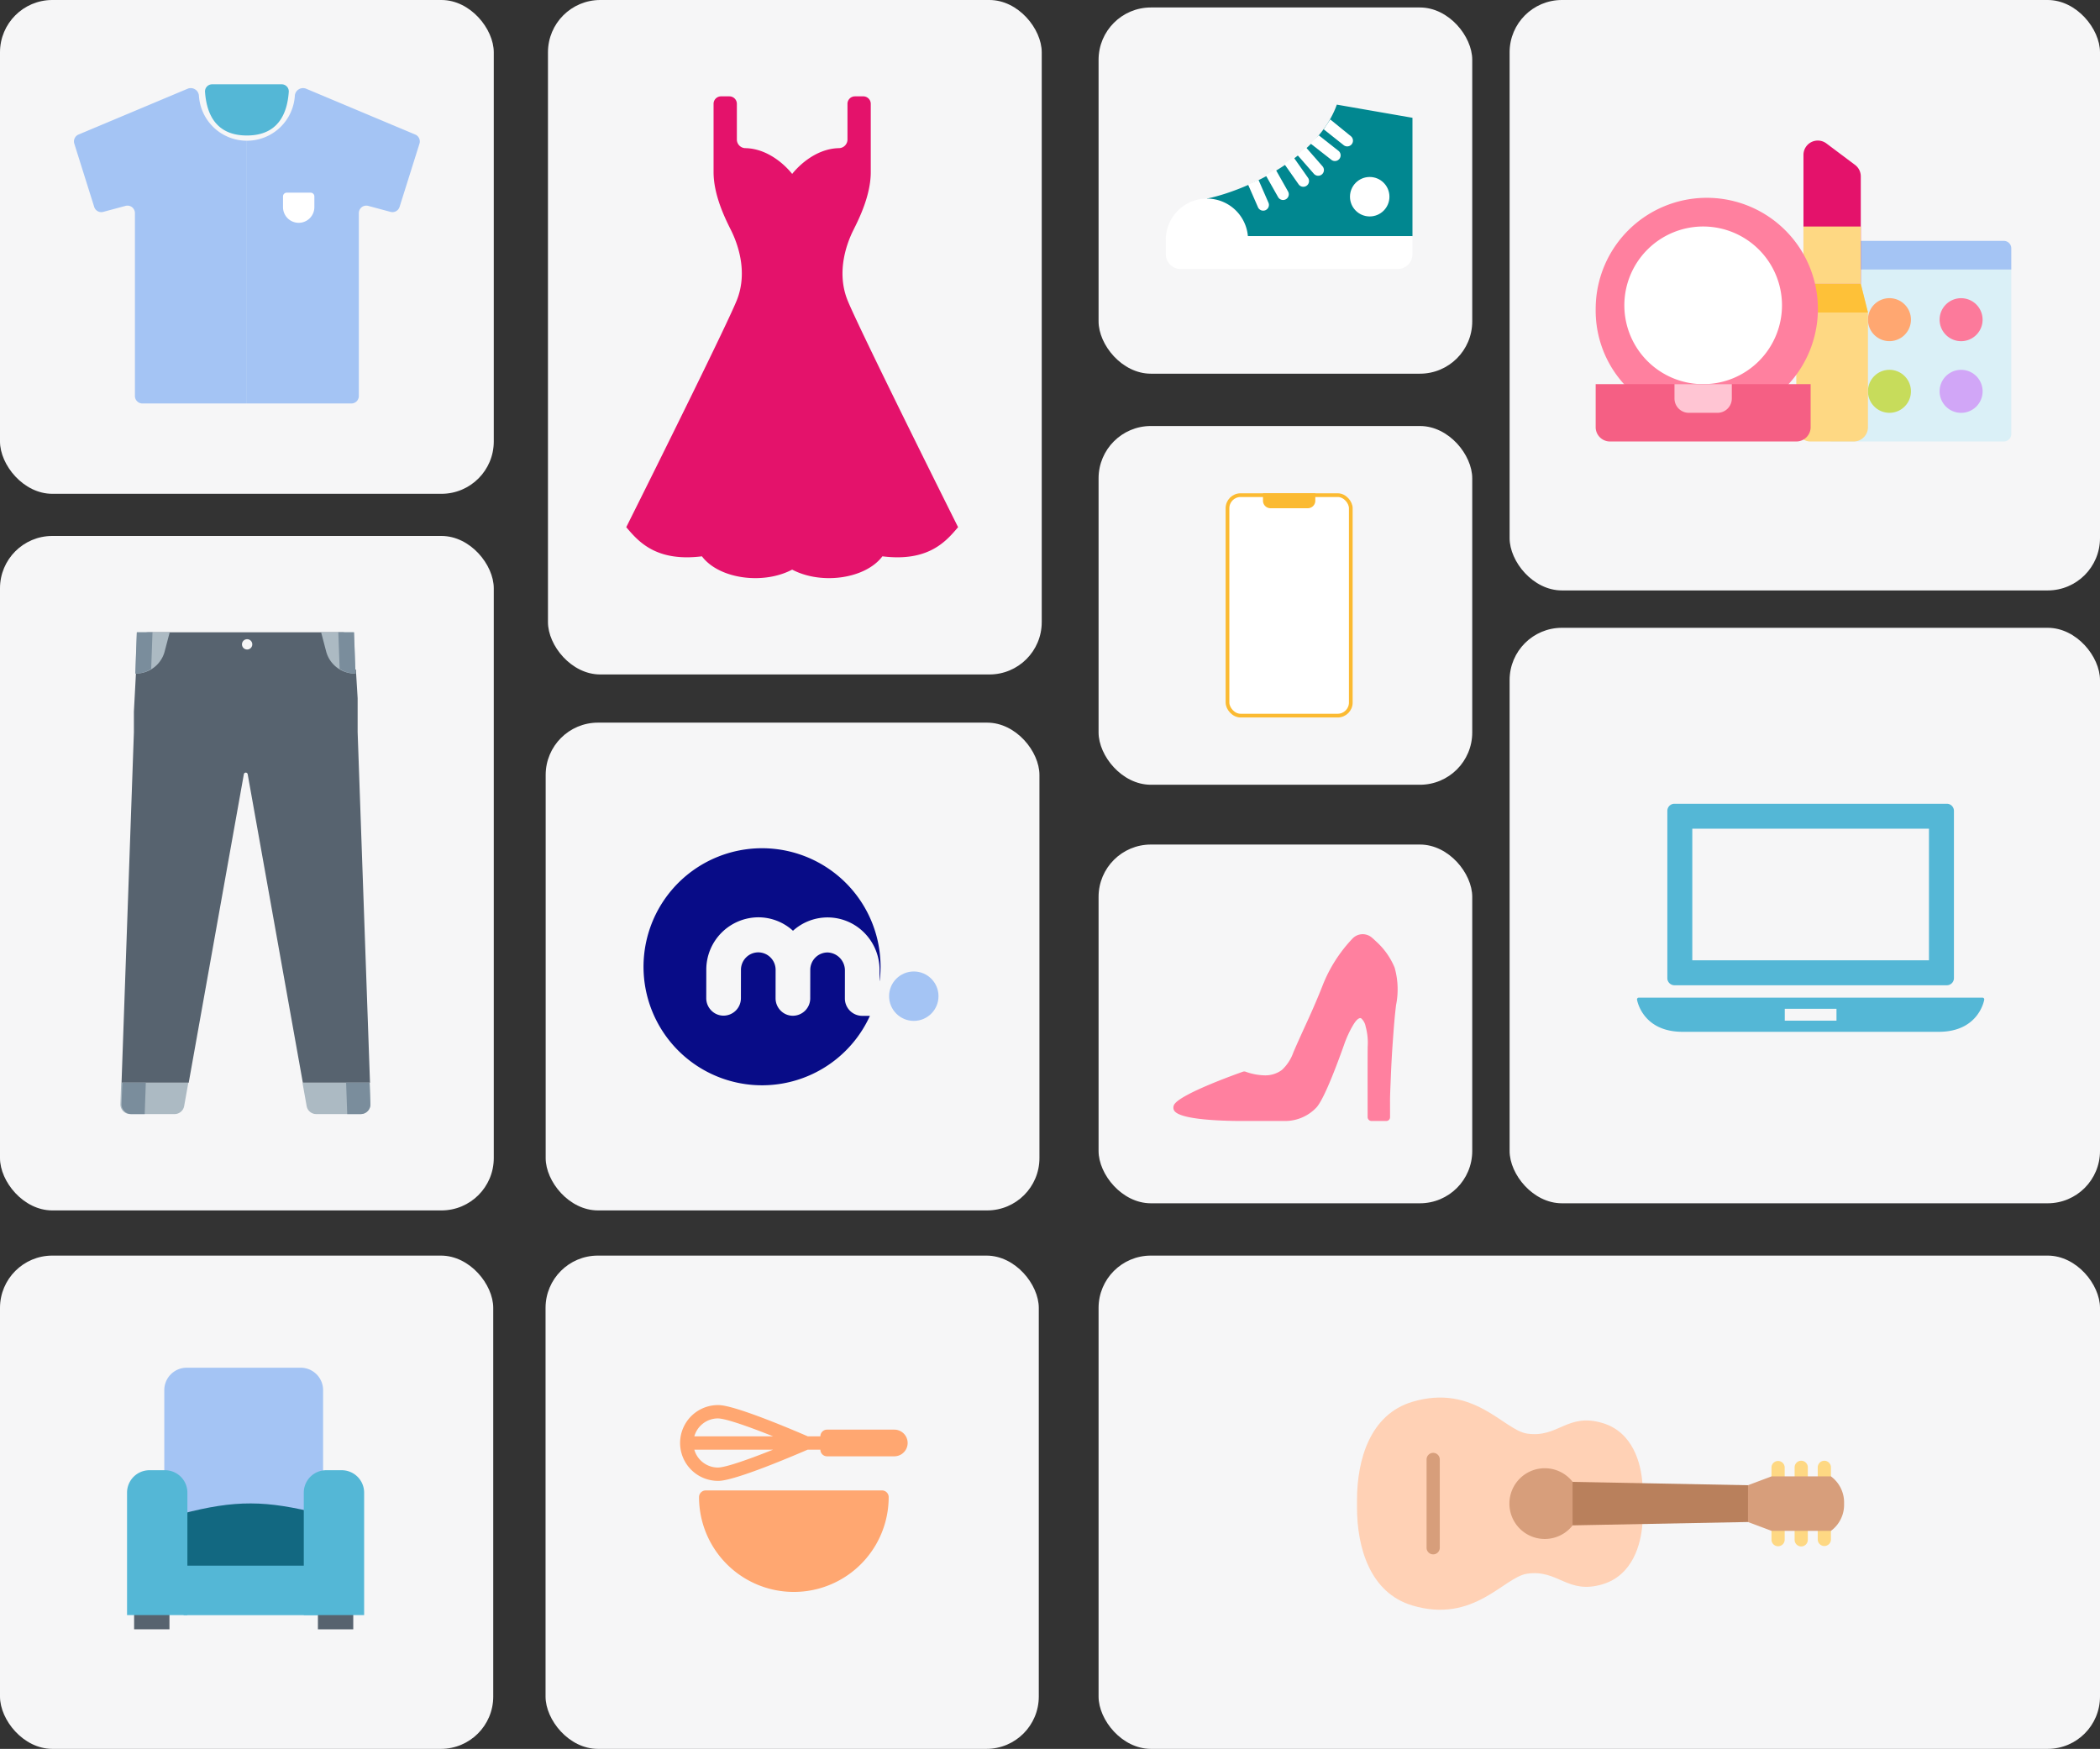<svg xmlns="http://www.w3.org/2000/svg" width="281" height="234" viewBox="0 0 281 234">
  <rect x="0" y="0" width="281" height="234" fill="#333333" stroke="none"/>
  <g id="Ilustration" transform="translate(-47 -117)">
    <g id="t_shirt">
      <rect id="square_2" width="66.071" height="66.071" rx="7" transform="translate(47 117)" fill="#f6f6f7"/>
      <g id="T_shirt-2" data-name="T_shirt">
        <g id="Group_530" data-name="Group 530">
          <path id="Vector_83" data-name="Vector 83" d="M73.617,129.785a6.427,6.427,0,0,0,6.418,6.045v35.155H66.055a1,1,0,0,1-1-1V145.513a1,1,0,0,0-1.261-.965l-2.975.8a1,1,0,0,1-1.215-.665l-2.661-8.46a1,1,0,0,1,.567-1.222l14.629-6.143A1.1,1.1,0,0,1,73.617,129.785Z" fill="#a4c4f4"/>
          <path id="Vector_87" data-name="Vector 87" d="M86.454,129.785a6.427,6.427,0,0,1-6.418,6.045v35.155h13.98a1,1,0,0,0,1-1V145.513a1,1,0,0,1,1.261-.965l2.975.8a1,1,0,0,0,1.215-.665l2.662-8.46a1,1,0,0,0-.567-1.222l-14.629-6.143A1.1,1.1,0,0,0,86.454,129.785Z" fill="#a4c4f4"/>
        </g>
        <path id="Ellipse_42" data-name="Ellipse 42" d="M80.035,135.129c4.229,0,5.406-2.989,5.606-5.849a.949.949,0,0,0-.966-1H75.4a.949.949,0,0,0-.966,1C74.63,132.14,75.807,135.129,80.035,135.129Z" fill="#54b7d6"/>
        <path id="Ellipse_43" data-name="Ellipse 43" d="M86.965,146.813a2.1,2.1,0,0,0,2.1-2.1v-1.434a.5.5,0,0,0-.5-.5H85.37a.5.5,0,0,0-.5.5v1.434A2.1,2.1,0,0,0,86.965,146.813Z" fill="#fff"/>
      </g>
    </g>
    <g id="pants">
      <rect id="square_3" width="66.071" height="90.243" rx="7" transform="translate(47 188.711)" fill="#f6f6f7"/>
      <g id="pants_2">
        <path id="Vector_3" d="M96.51,261.87H87.522l-7.38-41.283a.26.26,0,0,0-.511,0l-7.38,41.283H63.263l1.654-46.9v-2.774l.3-5.611H94.62l.236,3.85v4.535Z" fill="#57636f"/>
        <path id="Vector_4" d="M87.474,261.87l.559,3.124a1.3,1.3,0,0,0,1.277,1.069h5.956a1.3,1.3,0,0,0,1.3-1.343l-.1-2.85Z" fill="#acbac3"/>
        <path id="Vector_5" d="M72.2,261.87l-.558,3.124a1.3,1.3,0,0,1-1.277,1.069H64.412a1.3,1.3,0,0,1-1.3-1.343l.1-2.85Z" fill="#acbac3"/>
        <path id="Vector_6" d="M96.461,261.87H93.314l.148,4.193h1.8a1.3,1.3,0,0,0,1.3-1.343Z" fill="#7a8d9c"/>
        <path id="Vector_7" d="M94.112,202.922v3.746H65.565v-3.746a1.291,1.291,0,0,1,1.261-1.319H92.85A1.291,1.291,0,0,1,94.112,202.922Z" fill="#57636f"/>
        <path id="Vector_8" d="M63.364,261.87h3.147l-.148,4.193h-1.8a1.3,1.3,0,0,1-1.3-1.343Z" fill="#7a8d9c"/>
        <path id="Vector_9" d="M69.709,201.6l-.7,2.656a3.982,3.982,0,0,1-3.9,2.869h0l.207-5.525Z" fill="#acbac3"/>
        <path id="Vector_10" d="M89.968,201.6l.7,2.656a3.982,3.982,0,0,0,3.9,2.869h0l-.207-5.525Z" fill="#acbac3"/>
        <path id="Vector_11" d="M65.105,207.128h0l.2-5.525h2.1l-.175,4.892A3.87,3.87,0,0,1,65.105,207.128Z" fill="#7a8d9c"/>
        <path id="Vector_12" d="M94.572,207.128h0l-.2-5.525h-2.1l.175,4.892A3.87,3.87,0,0,0,94.572,207.128Z" fill="#7a8d9c"/>
        <circle id="Ellipse_44" data-name="Ellipse 44" cx="0.691" cy="0.691" r="0.691" transform="translate(79.378 202.524)" fill="#f6f6f7"/>
      </g>
    </g>
    <g id="Dress">
      <rect id="square_4" width="66.071" height="90.243" rx="7" transform="translate(120.323 117)" fill="#f6f6f7"/>
      <g id="Dress_2">
        <path id="Vector_13" data-name="Vector 13" d="M143.483,129.892H144.6a1,1,0,0,1,1,1v4.831a1.161,1.161,0,0,0,1.176,1.1c3.186.079,5.687,2.587,6.614,3.978v52.195c-3.9,2.337-10.127,1.558-12.464-1.559-6.233.779-8.57-2.077-10.128-3.9,4.415-8.829,13.555-27.265,14.8-30.381,1.558-3.9,0-7.791-.779-9.349s-2.337-4.674-2.337-7.79v-9.127A1,1,0,0,1,143.483,129.892Z" fill="#e4126b"/>
        <path id="Vector_14" data-name="Vector 14" d="M162.516,129.892H161.4a1,1,0,0,0-1,1v4.831a1.162,1.162,0,0,1-1.176,1.1c-3.187.079-5.687,2.587-6.614,3.978v52.195c3.9,2.337,10.127,1.558,12.464-1.559,6.232.779,8.569-2.077,10.127-3.9-4.414-8.829-13.554-27.265-14.8-30.381-1.558-3.9,0-7.791.779-9.349s2.337-4.674,2.337-7.79v-9.127A1,1,0,0,0,162.516,129.892Z" fill="#e4126b"/>
      </g>
    </g>
    <g id="shoes">
      <rect id="square_5" width="50" height="49" rx="7" transform="translate(194 118)" fill="#f6f6f7"/>
      <g id="Shoes-2" data-name="Shoes">
        <path id="Vector_88" data-name="Vector 88" d="M225.88,131c-2.64,7.392-12.687,11.618-17.38,12.571a23.361,23.361,0,0,0,3.143,5.029H236V132.76Z" fill="#018790"/>
        <path id="Rectangle_29" data-name="Rectangle 29" d="M203,148.6h33V151a2,2,0,0,1-2,2H205a2,2,0,0,1-2-2Z" fill="#fff"/>
        <path id="Ellipse_45" data-name="Ellipse 45" d="M208.5,143.571a5.5,5.5,0,0,0-5.5,5.5h11A5.5,5.5,0,0,0,208.5,143.571Z" fill="#fff"/>
        <path id="Rectangle_30" data-name="Rectangle 30" d="M214,141.686l1.4-.613,1.344,3.075a.765.765,0,0,1-1.4.613Z" fill="#fff"/>
        <path id="Rectangle_31" data-name="Rectangle 31" d="M216.357,140.429l1.332-.754,1.652,2.922a.765.765,0,1,1-1.331.753Z" fill="#fff"/>
        <path id="Rectangle_32" data-name="Rectangle 32" d="M218.84,138.92l1.252-.88,1.93,2.746a.765.765,0,1,1-1.252.88Z" fill="#fff"/>
        <path id="Rectangle_33" data-name="Rectangle 33" d="M220.6,137.728l1.151-1.008,2.211,2.525a.765.765,0,1,1-1.151,1.008Z" fill="#fff"/>
        <path id="Rectangle_34" data-name="Rectangle 34" d="M222.36,136.2l1.1-1.1,2.677,2.112a.766.766,0,0,1-.947,1.2Z" fill="#fff"/>
        <path id="Rectangle_35" data-name="Rectangle 35" d="M224.12,134.3l.88-1.32,2.753,2.238a.769.769,0,0,1-.963,1.2Z" fill="#fff"/>
        <circle id="Ellipse_46" data-name="Ellipse 46" cx="2.64" cy="2.64" r="2.64" transform="translate(227.64 140.68)" fill="#fff"/>
      </g>
    </g>
    <g id="heels">
      <g id="Group_669" data-name="Group 669">
        <rect id="Rectangle_31_2" data-name="Rectangle 31_2" width="50" height="48" rx="7" transform="translate(194 230)" fill="#f6f6f7"/>
        <path id="Heels-2" data-name="Heels" d="M204.233,264.635c1.259-1.464,8.3-3.965,9.1-4.246a.493.493,0,0,1,.322,0,8.1,8.1,0,0,0,2.473.491,3.751,3.751,0,0,0,2.4-.717,5.845,5.845,0,0,0,1.539-2.363c.5-1.163,1.028-2.325,1.541-3.448l.52-1.14c.729-1.61,1.353-3.08,1.906-4.5a19.432,19.432,0,0,1,3.938-6.125,1.885,1.885,0,0,1,2.6-.135c.2.17.39.345.578.526a9.669,9.669,0,0,1,2.464,3.489,10.668,10.668,0,0,1,.189,5.031l-.009.075c-.184,1.518-.3,3.078-.4,4.454-.13,1.744-.229,3.511-.295,5.252l-.035.861c-.025.6-.051,1.21-.062,1.8-.006.314,0,1.227,0,1.9l0,.639a.505.505,0,0,1-.5.511h-2a.526.526,0,0,1-.5-.534c0-.416-.01-6.222,0-8.66,0-.283.005-.532.009-.758a8.183,8.183,0,0,0-.276-2.693,1.9,1.9,0,0,0-.6-1.092.243.243,0,0,0-.217-.014c-.412.135-.776.774-1.021,1.2a15.054,15.054,0,0,0-.959,2.1c-.014.035-.049.134-.1.285-1.7,4.764-2.953,7.585-3.712,8.385a5.771,5.771,0,0,1-4.168,1.78h-6.309c-3.639-.044-8.079-.336-8.574-1.471A.823.823,0,0,1,204.233,264.635Z" fill="#ff809f"/>
      </g>
    </g>
    <g id="make_up" data-name="make up">
      <rect id="square_6" width="79" height="79" rx="7" transform="translate(249 117)" fill="#f6f6f7"/>
      <g id="Make_Up-2" data-name="Make Up">
        <path id="Vector_13-2" data-name="Vector_13" d="M291.2,153.064h24.929V175.07a1,1,0,0,1-1,1H292.2a1,1,0,0,1-1-1Z" fill="#daf0f7"/>
        <path id="Vector_14-2" data-name="Vector_14" d="M291.2,150.229a1,1,0,0,1,1-1h22.929a1,1,0,0,1,1,1v2.835H291.2Z" fill="#a4c4f4"/>
        <path id="Vector_15" d="M299.826,162.646a2.876,2.876,0,1,0-2.876-2.876A2.876,2.876,0,0,0,299.826,162.646Z" fill="#ffa771"/>
        <path id="Vector_16" d="M309.414,162.65a2.876,2.876,0,1,0-2.876-2.877A2.877,2.877,0,0,0,309.414,162.65Z" fill="#fc7a9b"/>
        <path id="Vector_17" d="M299.826,172.234a2.876,2.876,0,1,0-2.876-2.876A2.876,2.876,0,0,0,299.826,172.234Z" fill="#c7dc5b"/>
        <path id="Vector_18" d="M309.414,172.238a2.877,2.877,0,1,0-2.876-2.877A2.877,2.877,0,0,0,309.414,172.238Z" fill="#d1a6f7"/>
        <path id="Vector_19" d="M295.991,154.981h-7.67V137.725a1.917,1.917,0,0,1,3.068-1.534l3.835,2.876a1.912,1.912,0,0,1,.767,1.534Z" fill="#e4126b"/>
        <path id="Vector_20" d="M295.991,154.978h-7.67l-.959,3.835v15.342a1.919,1.919,0,0,0,1.918,1.918h5.752a1.919,1.919,0,0,0,1.918-1.918V158.813Z" fill="#fed883"/>
        <path id="Vector_21" d="M287.362,158.813h9.588s-.959-3.833-.959-3.833h-7.67Z" fill="#fec138"/>
        <path id="Vector_22" d="M288.321,147.309h7.67v7.671h-7.67Z" fill="#fed883"/>
        <path id="Vector_23" d="M274.9,173.193a14.867,14.867,0,1,0-14.382-14.86A14.627,14.627,0,0,0,274.9,173.193Z" fill="#ff809f"/>
        <path id="Vector_24" d="M274.9,168.4a10.547,10.547,0,1,0-10.547-10.547A10.547,10.547,0,0,0,274.9,168.4Z" fill="#fff"/>
        <path id="Vector_25" d="M260.516,168.4H289.28v5.753a1.919,1.919,0,0,1-1.918,1.918H262.433a1.917,1.917,0,0,1-1.917-1.918Z" fill="#f55f84"/>
        <path id="Vector_26" d="M271.062,168.4h7.671v1.918a1.917,1.917,0,0,1-1.918,1.917H272.98a1.917,1.917,0,0,1-1.918-1.917Z" fill="#ffc5d3"/>
      </g>
    </g>
    <g id="children_clothes" data-name="children clothes">
      <g id="Group_538" data-name="Group 538">
        <rect id="square_7" width="66.071" height="65.265" rx="7" transform="translate(120.016 213.689)" fill="#f6f6f7"/>
      </g>
      <g id="Group_2" data-name="Group 2" transform="translate(133.522 230.499)">
        <path id="Path_8" data-name="Path 8" d="M343.545,1552.3a15.859,15.859,0,0,1-.114,1.891h-.02l0-1.442a7.052,7.052,0,0,0-2.029-4.975,6.9,6.9,0,0,0-9.555-.283,6.884,6.884,0,0,0-4.634-1.8h0a7,7,0,0,0-6.966,7.023l-.006,3.787a2.344,2.344,0,0,0,.677,1.659,2.294,2.294,0,0,0,1.639.689,2.331,2.331,0,0,0,2.322-2.34l.006-3.788a2.356,2.356,0,0,1,.681-1.656,2.305,2.305,0,0,1,1.641-.684,2.332,2.332,0,0,1,2.315,2.345l-.005,3.79a2.345,2.345,0,0,0,.676,1.658,2.294,2.294,0,0,0,1.639.689,2.331,2.331,0,0,0,2.322-2.34l.006-3.787a.354.354,0,0,1,0-.046,2.345,2.345,0,0,1,.679-1.611,2.313,2.313,0,0,1,1.637-.684,2.4,2.4,0,0,1,2.319,2.418l-.005,3.716a2.33,2.33,0,0,0,2.315,2.347l1.037,0a15.859,15.859,0,1,1,1.424-6.58Z" transform="translate(-312.24 -1536.454)" fill="#080c87"/>
        <circle id="Ellipse_1" data-name="Ellipse 1" cx="3.306" cy="3.306" r="3.306" transform="translate(32.446 16.484)" fill="#a4c4f4"/>
      </g>
    </g>
    <g id="underwear">
      <rect id="square_8" width="50" height="48" rx="7" transform="translate(194 174)" fill="#f6f6f7"/>
      <g id="Rectangle_39" data-name="Rectangle 39" transform="translate(211 183)" fill="#fff" stroke="#fbba32" stroke-width="0.5">
        <rect width="17" height="30" rx="2" stroke="none"/>
        <rect x="0.25" y="0.25" width="16.5" height="29.5" rx="1.75" fill="none"/>
      </g>
      <path id="Rectangle_40" data-name="Rectangle 40" d="M0,0H7A0,0,0,0,1,7,0V1A1,1,0,0,1,6,2H1A1,1,0,0,1,0,1V0A0,0,0,0,1,0,0Z" transform="translate(216 183)" fill="#fbba32"/>
    </g>
    <g id="Laptop">
      <rect id="square_9" width="79" height="77" rx="7" transform="translate(249 201)" fill="#f6f6f7"/>
      <g id="Laptop_2">
        <path id="Vector_38" d="M312.455,250.567a.24.24,0,0,0-.179-.082H266.283a.233.233,0,0,0-.178.082.236.236,0,0,0-.055.189c.006.043.7,4.3,6.085,4.3h34.29c5.384,0,6.077-4.259,6.085-4.3A.244.244,0,0,0,312.455,250.567Zm-19.716,3H285.82v-1.59h6.919Z" fill="#54b7d6"/>
        <path id="Vector_39" d="M271.061,248.829H307.5a.955.955,0,0,0,.955-.954v-22.38a.955.955,0,0,0-.955-.954H271.061a.955.955,0,0,0-.955.954v22.38A.955.955,0,0,0,271.061,248.829Zm2.385-20.948h31.667V245.49H273.446Z" fill="#54b7d6"/>
      </g>
    </g>
    <g id="Sofa">
      <rect id="square_10" width="66" height="66" rx="7" transform="translate(47 285)" fill="#f6f6f7"/>
      <g id="sofa-2" data-name="sofa">
        <path id="Rectangle_198" data-name="Rectangle 198" d="M87.233,300H71.984a3,3,0,0,0-3,2.994v19.64H90.233V303A3,3,0,0,0,87.233,300Z" fill="#a4c4f4"/>
        <path id="Rectangle_200" data-name="Rectangle 200" d="M71.268,319.56c7.253-1.9,11.32-1.835,18.573,0v7.48H71.268Z" fill="#126881"/>
        <rect id="Rectangle_202" data-name="Rectangle 202" width="17.973" height="6.622" transform="translate(71.568 326.486)" fill="#54b7d6"/>
        <path id="Rectangle_203" data-name="Rectangle 203" d="M69.676,335v-2.838h-4.73V335Z" fill="#57636f"/>
        <path id="Rectangle_204" data-name="Rectangle 204" d="M94.27,335v-2.838H89.54V335Z" fill="#57636f"/>
        <path id="Rectangle_205" data-name="Rectangle 205" d="M64,316.716a3,3,0,0,1,3-3h2.075a3,3,0,0,1,3,3V333.1H64Z" fill="#54b7d6"/>
        <path id="Rectangle_206" data-name="Rectangle 206" d="M87.649,316.716a3,3,0,0,1,3-3h2.075a3,3,0,0,1,3,3V333.1H87.649Z" fill="#54b7d6"/>
      </g>
    </g>
    <g id="kitchen_tools" data-name="kitchen tools">
      <rect id="square_11" width="66" height="66" rx="7" transform="translate(120 285)" fill="#f6f6f7"/>
      <g id="kitchen_tools_2" data-name="kitchen tools_2">
        <g id="Group_4">
          <g id="Group_5">
            <path id="Vector_40" d="M157.667,308.286a.892.892,0,0,0-.892.892h-1.694c-.6-.259-2.662-1.149-4.908-2.028-5.492-2.15-6.7-2.15-7.1-2.15a5.07,5.07,0,0,0,0,10.14c.4,0,1.611,0,7.1-2.15,2.246-.879,4.311-1.768,4.908-2.028h1.694a.892.892,0,0,0,.892.892h9a1.784,1.784,0,1,0,0-3.568Zm-14.6-1.5c1.046,0,4.28,1.156,7.38,2.394H139.908A3.292,3.292,0,0,1,143.07,306.784Zm0,6.572a3.292,3.292,0,0,1-3.162-2.394h10.543C147.35,312.2,144.117,313.356,143.07,313.356Z" fill="#ffa771"/>
          </g>
        </g>
        <g id="Group_6">
          <g id="Group_7">
            <path id="Vector_41" d="M141.43,316.42a.892.892,0,0,0-.892.892,12.688,12.688,0,0,0,25.376,0,.892.892,0,0,0-.892-.892Z" fill="#ffa771"/>
          </g>
        </g>
      </g>
    </g>
    <g id="Guitar">
      <rect id="square_12" width="134" height="66" rx="7" transform="translate(194 285)" fill="#f6f6f7"/>
      <g id="Guitar_2">
        <g id="Group_8">
          <path id="Vector_42" d="M284.042,323.005v-9.642a.883.883,0,0,1,1.766,0v9.642a.883.883,0,0,1-1.766,0Z" fill="#fed883"/>
          <path id="Vector_43" d="M287.137,323v-9.641a.883.883,0,1,1,1.765,0V323a.883.883,0,1,1-1.765,0Z" fill="#fed883"/>
          <path id="Vector_44" d="M290.232,323.005v-9.642a.883.883,0,1,1,1.765,0v9.642a.883.883,0,0,1-1.765,0Z" fill="#fed883"/>
        </g>
        <path id="Vector_45" d="M266.769,320.918V315.45c-.192-2.658-1.268-6.817-5.3-8.037-4.748-1.443-5.937,2.022-10.141,1.4-3.118-.465-7.093-6.707-15.341-4.25-5.675,1.691-7.4,7.77-7.407,13.129l0,.5v.495c0,5.358,1.731,11.437,7.406,13.127,8.249,2.457,12.222-3.782,15.34-4.248,4.2-.626,5.4,2.84,10.142,1.4C265.5,327.735,266.578,323.575,266.769,320.918Z" fill="#ffd1b5"/>
        <path id="Vector_46" d="M238.149,324.716a.877.877,0,0,1-.259-.624V312.275a.883.883,0,0,1,1.766,0v11.817a.882.882,0,0,1-1.506.624Z" fill="#d79e7b"/>
        <g id="Group_9">
          <path id="Vector_47" d="M253.7,322.915a4.732,4.732,0,1,1,4.737-4.734A4.733,4.733,0,0,1,253.7,322.915Z" fill="#d79e7b"/>
          <path id="Vector_48" d="M293.755,318.184A4.33,4.33,0,0,0,292,314.54h-7.955l-3.145,1.183-2.356,2.461,2.353,2.461,3.148,1.182H292A4.325,4.325,0,0,0,293.755,318.184Z" fill="#d79e7b"/>
        </g>
        <path id="Vector_49" d="M280.9,315.723l-23.471-.447,0,5.816,23.466-.447Z" fill="#b9805c"/>
      </g>
    </g>
  </g>
</svg>

